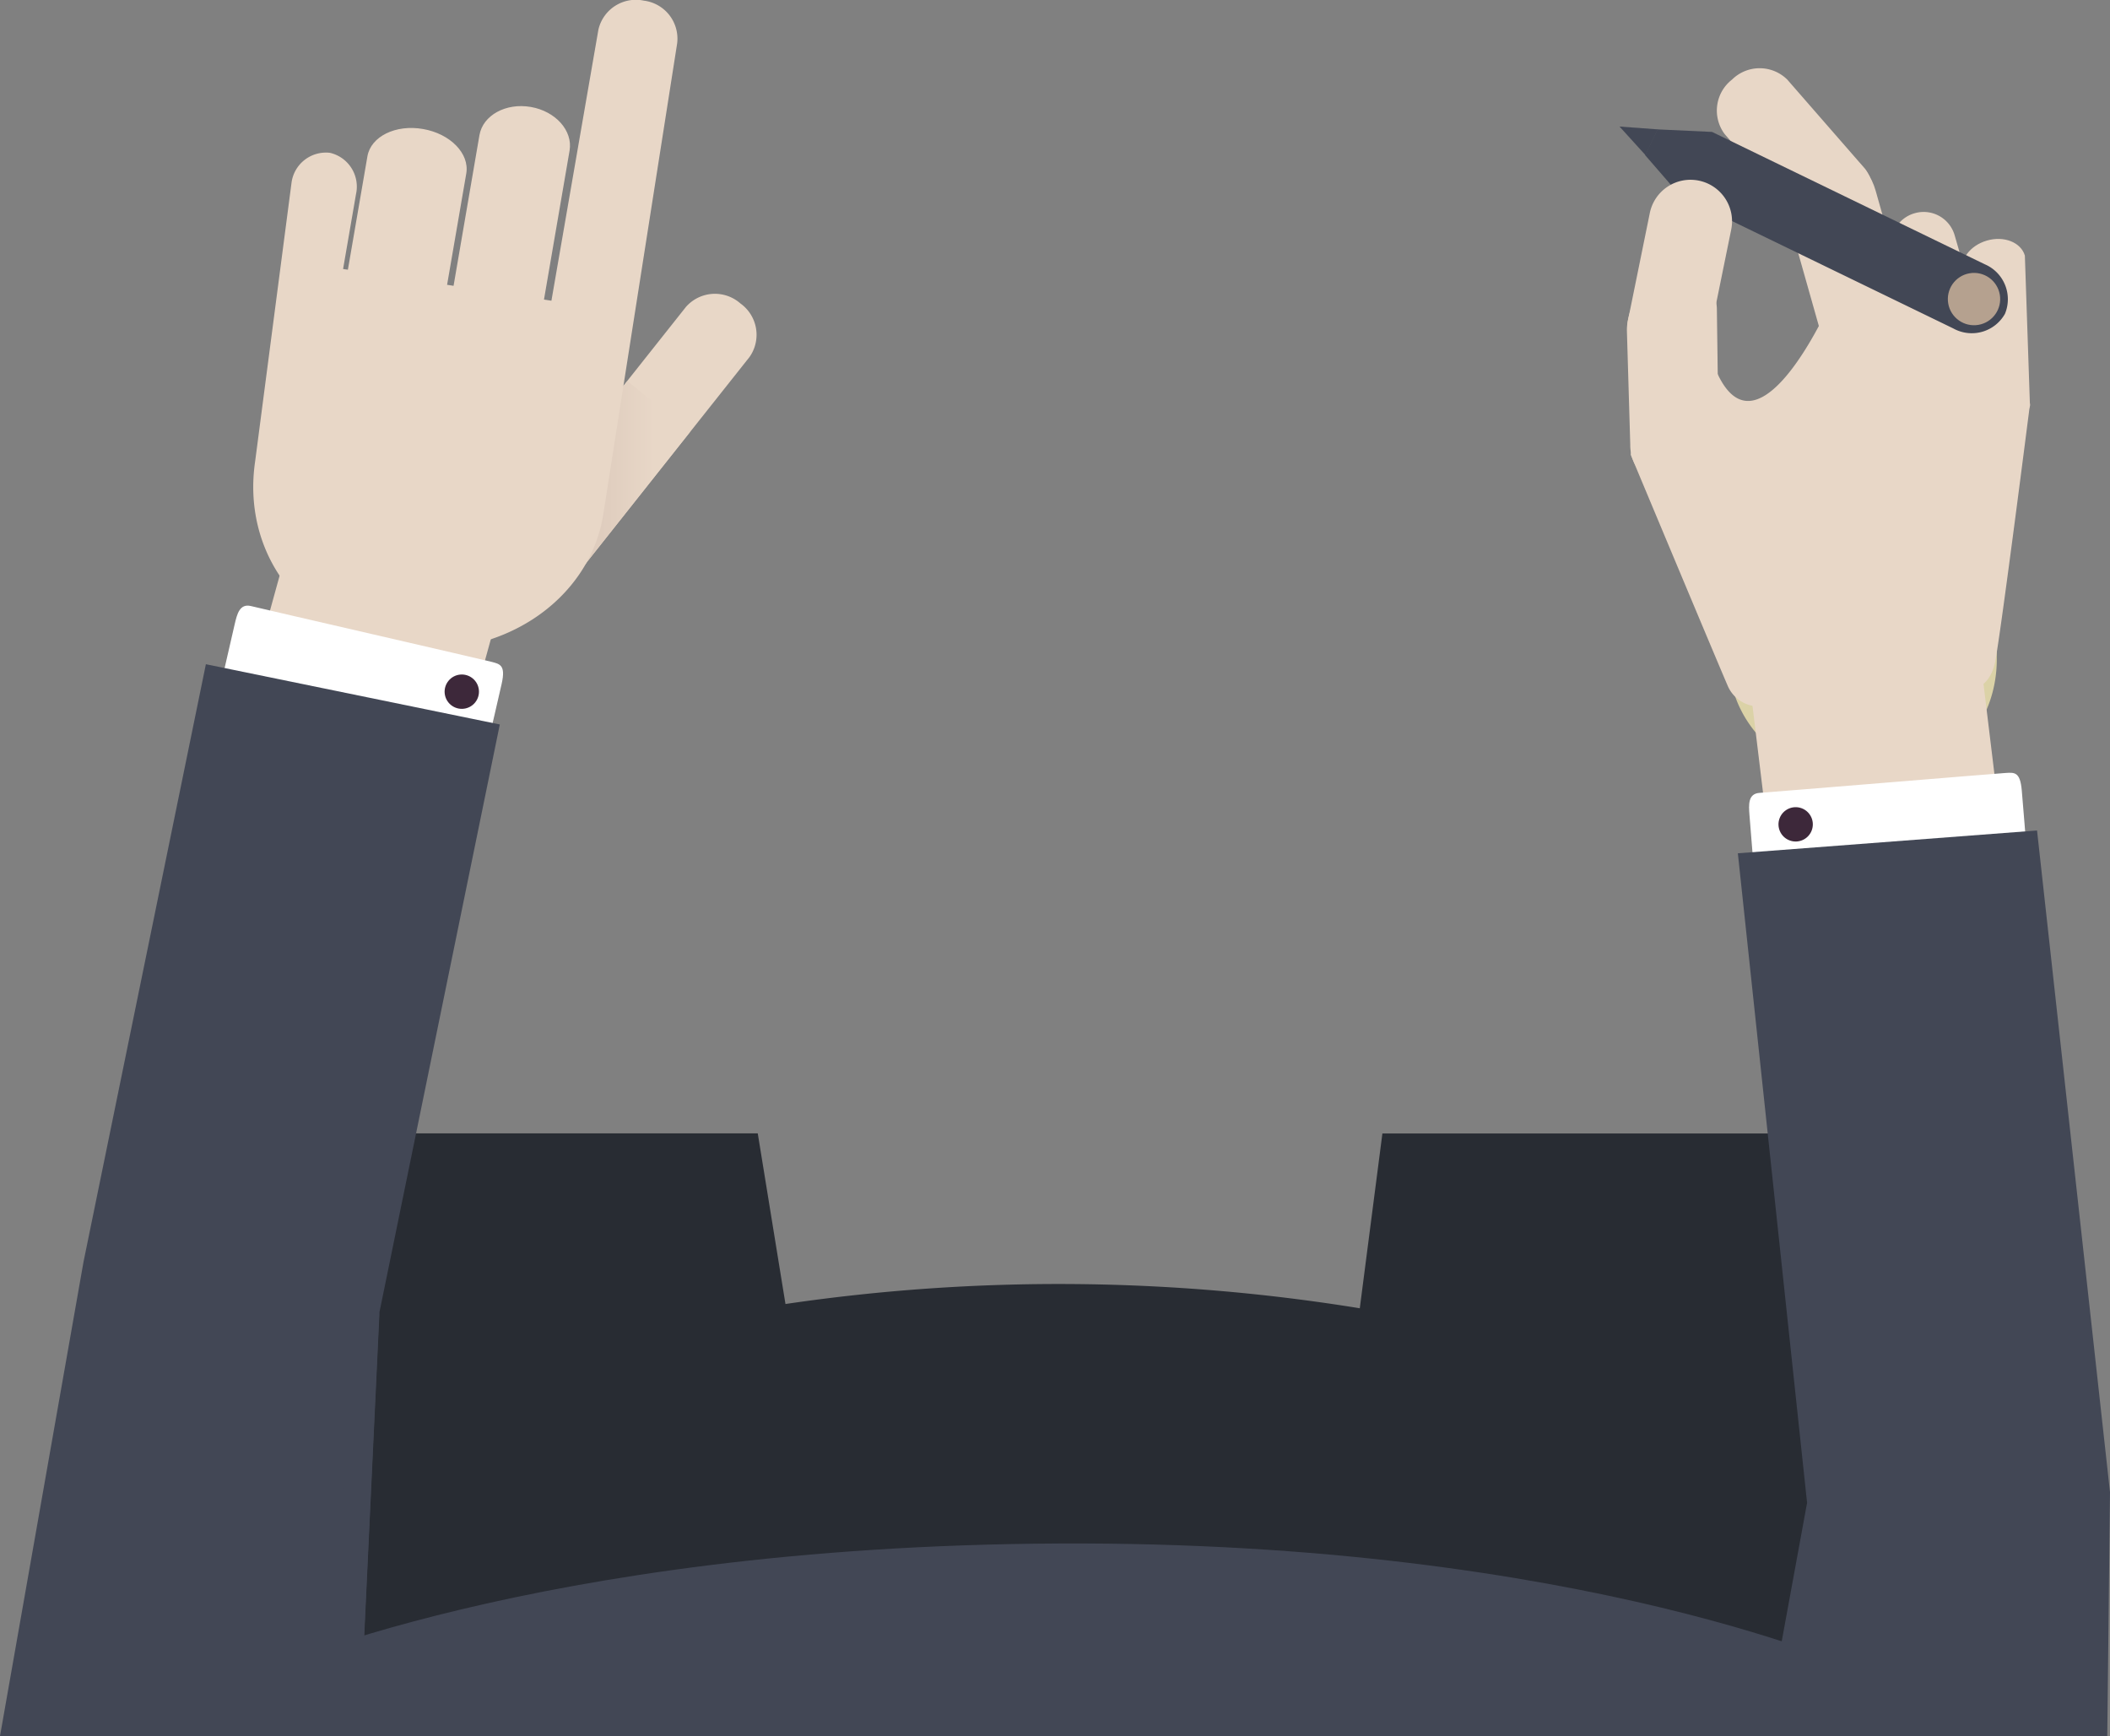 <svg id="Layer_1" data-name="Layer 1" xmlns="http://www.w3.org/2000/svg" xmlns:xlink="http://www.w3.org/1999/xlink" viewBox="0 0 232.23 191.09">
  <rect x="0" y="0" width="232.23" height="191.09" fill="#808080" stroke="none"/>
  <defs>
    <style>
      .cls-1 {
        fill: none;
      }

      .cls-2 {
        fill: #282c33;
      }

      .cls-3 {
        fill: #424755;
      }

      .cls-4 {
        fill: #e8d7c7;
      }

      .cls-5 {
        fill: url(#linear-gradient);
      }

      .cls-6 {
        fill: #fff;
      }

      .cls-7 {
        fill: #3d283a;
      }

      .cls-8 {
        fill: #dbd2a7;
      }

      .cls-9 {
        fill: #b5a18f;
      }
    </style>
    <linearGradient id="linear-gradient" x1="61.66" y1="53.18" x2="81.67" y2="53.18" gradientUnits="userSpaceOnUse">
      <stop offset="0.17" stop-color="#d8c6b8"/>
      <stop offset="0.55" stop-color="#e0cebf"/>
      <stop offset="0.8" stop-color="#e8d7c7"/>
    </linearGradient>
  </defs>
  <title>man</title>
  <path class="cls-1" d="M92.17,143.54a206.68,206.68,0,0,1,63.21.47l2.48-19.25H89.12Z" transform="translate(-5.72 0)"/>
  <path class="cls-2" d="M205.69,164.48l3.52-39.72H157.87L155.38,144a206.68,206.68,0,0,0-63.21-.47l-3.05-18.78H40.2l4.54,27.94a22.12,22.12,0,0,0,1.86,6c-10.23,6.45-16.22,14.27-16.22,22.7a19.41,19.41,0,0,0,2.75,9.73H211.51a19.4,19.4,0,0,0,2.74-9.73C214.25,175.32,211.18,169.61,205.69,164.48Z" transform="translate(-5.72 0)"/>
  <path class="cls-3" d="M211.39,184.23s-31.07-14.62-89.14-14.34c-57.78.27-88.35,14.34-88.35,14.34v6.86H211.39Z" transform="translate(-5.72 0)"/>
  <g>
    <g>
      <g>
        <path class="cls-4" d="M58.49,14.87c.38-2.18,2.9-3.57,5.64-3.1h0c2.74.47,4.65,2.62,4.28,4.8L63.29,46.37c-.38,2.18-2.9,3.57-5.64,3.1h0c-2.74-.47-4.65-2.62-4.28-4.8Z" transform="translate(-5.72 0)"/>
        <path class="cls-4" d="M46.16,17.2c.38-2.18,3.11-3.53,6.12-3h0c3,.52,5.13,2.7,4.76,4.89L51.91,48.87c-.37,2.18-3.11,3.53-6.12,3h0c-3-.52-5.13-2.7-4.76-4.88Z" transform="translate(-5.72 0)"/>
        <g>
          <path class="cls-4" d="M81.21,33.79a4.24,4.24,0,0,1,6-.39h0a4.24,4.24,0,0,1,1,5.9L69.42,63a4.24,4.24,0,0,1-6,.39h0a4.24,4.24,0,0,1-1-5.9Z" transform="translate(-5.72 0)"/>
          <path class="cls-5" d="M62.45,57.5,74.77,41.94l6.9,5.59L69.42,63a4.46,4.46,0,0,1-7-5.51Z" transform="translate(-5.72 0)"/>
        </g>
        <path class="cls-4" d="M33.8,50.79l4-30.63a3.82,3.82,0,0,1,4.23-3.34,3.82,3.82,0,0,1,2.87,4.56l-1.42,8.23,22.93,3.49v0L71.58,3.27a4.23,4.23,0,0,1,5-3.2,4.22,4.22,0,0,1,3.67,4.7L72.15,56.41c-1.44,9.8-11.56,16.43-22.6,14.81S32.36,60.59,33.8,50.79Z" transform="translate(-5.72 0)"/>
      </g>
      <rect class="cls-4" x="25.22" y="70.68" width="37.02" height="24.27" transform="translate(-53.45 102.98) rotate(-74.6)"/>
    </g>
    <path class="cls-6" d="M60.94,75.24c-.53,2.37-1.22,5.27-1.22,5.27l-29.32-6.8,1.15-5c.26-1.12.55-2.31,1.8-2s25.48,5.88,26.44,6.13S61.39,73.2,60.94,75.24Z" transform="translate(-5.72 0)"/>
    <circle class="cls-7" cx="56.55" cy="76.13" r="1.89" transform="translate(-43.94 72.5) rotate(-51.2)"/>
    <polygon class="cls-3" points="39.57 191.09 41.77 144.4 55.01 79.74 22.66 73.11 9.19 138.9 0 191.09 39.57 191.09"/>
    <polygon class="cls-3" points="39.55 191.09 41.73 144.74 41.69 144.35 32.29 191.09 39.55 191.09"/>
  </g>
  <g>
    <path class="cls-8" d="M225.49,72.36l0-16.79,0-6.68a2.75,2.75,0,1,0-5.47.2l.23,6.34-17.62.31a.22.22,0,0,1,0,0l-7,.16L196,72.73c.09,7.52,7,13.54,15.52,13.43S225.58,79.89,225.49,72.36Z" transform="translate(-5.72 0)"/>
    <path class="cls-4" d="M212.16,21c-.9-3.19-3.8-5.16-6.48-4.4h0c-2.68.76-4.11,4-3.21,7.14l8.63,30.5c.9,3.18,3.8,5.15,6.48,4.4h0c2.68-.76,4.12-4,3.21-7.14Z" transform="translate(-5.72 0)"/>
    <path class="cls-4" d="M202.43,8.76a4.32,4.32,0,0,0-6.08,0h0a4.32,4.32,0,0,0-.81,6l8.57,9.83a4.32,4.32,0,0,0,6.08,0h0a4.32,4.32,0,0,0,.81-6Z" transform="translate(-5.72 0)"/>
    <path class="cls-4" d="M220.85,25.89a3.55,3.55,0,0,0-4.4-2.42h0A3.55,3.55,0,0,0,214,27.87l5.1,17.56a3.56,3.56,0,0,0,4.41,2.42h0a3.55,3.55,0,0,0,2.42-4.41Z" transform="translate(-5.72 0)"/>
    <path class="cls-4" d="M228.58,28.13c-.43-1.46-2.3-2.2-4.18-1.65h0c-1.89.55-3.07,2.17-2.65,3.63L225.7,43.7c.42,1.46-6.2,4.81-4.32,4.26l1.85-.29c1.89-.55,6.32-1.85,5.9-3.31Z" transform="translate(-5.72 0)"/>
    <path class="cls-4" d="M194.68,33.9a4.73,4.73,0,0,0-5-4.49h0c-2.69,0-4.95,4.45-4.9,7l.37,12.54a4.48,4.48,0,0,0,4.61,4.55l.28-2.94a4.73,4.73,0,0,0,4.8-4.65Z" transform="translate(-5.72 0)"/>
    <path class="cls-4" d="M207.2,33.26S198.47,53.09,194,39.19s-8.08,5.62-8.08,5.62l-.72,5.25s9.48,22.67,10.66,25.39a3.74,3.74,0,0,0,3.95,2.27L221.93,76s2.73.29,3.4-3.26,3.77-27.92,3.77-27.92L220,35.35Z" transform="translate(-5.72 0)"/>
    <rect class="cls-4" x="199.66" y="70.39" width="25.53" height="30.35" transform="translate(-14.49 26.22) rotate(-6.92)"/>
    <path class="cls-6" d="M228.24,87c.21,2.42.44,5.39.44,5.39l-30,2.42-.41-5.09c-.09-1.15-.17-2.37,1.12-2.45s26.06-2.13,27.05-2.19S228.06,84.93,228.24,87Z" transform="translate(-5.72 0)"/>
    <circle class="cls-7" cx="203.36" cy="90.73" r="1.89" transform="translate(39.64 247.66) rotate(-68.85)"/>
    <polygon class="cls-3" points="194.19 191.09 231.93 191.09 232.23 164.24 224.2 91.41 191.27 93.92 198.89 165.41 194.19 191.09"/>
    <g>
      <g>
        <path class="cls-3" d="M224.15,29.08l-30-14.56-6-.28-1.37,2.83,3.92,4.52,30,14.56a4.19,4.19,0,0,0,5.69-1.61A4.19,4.19,0,0,0,224.15,29.08Z" transform="translate(-5.72 0)"/>
        <polygon class="cls-3" points="181.1 17.07 182.47 14.24 178.25 13.93 181.1 17.07"/>
      </g>
      <circle class="cls-9" cx="222.99" cy="32.91" r="2.88" transform="translate(-8.07 38.64) rotate(-9.85)"/>
    </g>
    <path class="cls-4" d="M196.26,25.27a4.57,4.57,0,0,0-3.57-5.39h0a4.57,4.57,0,0,0-5.39,3.57l-2.39,11.75a4.57,4.57,0,0,0,3.57,5.39h0A4.57,4.57,0,0,0,193.87,37Z" transform="translate(-5.72 0)"/>
  </g>
</svg>
